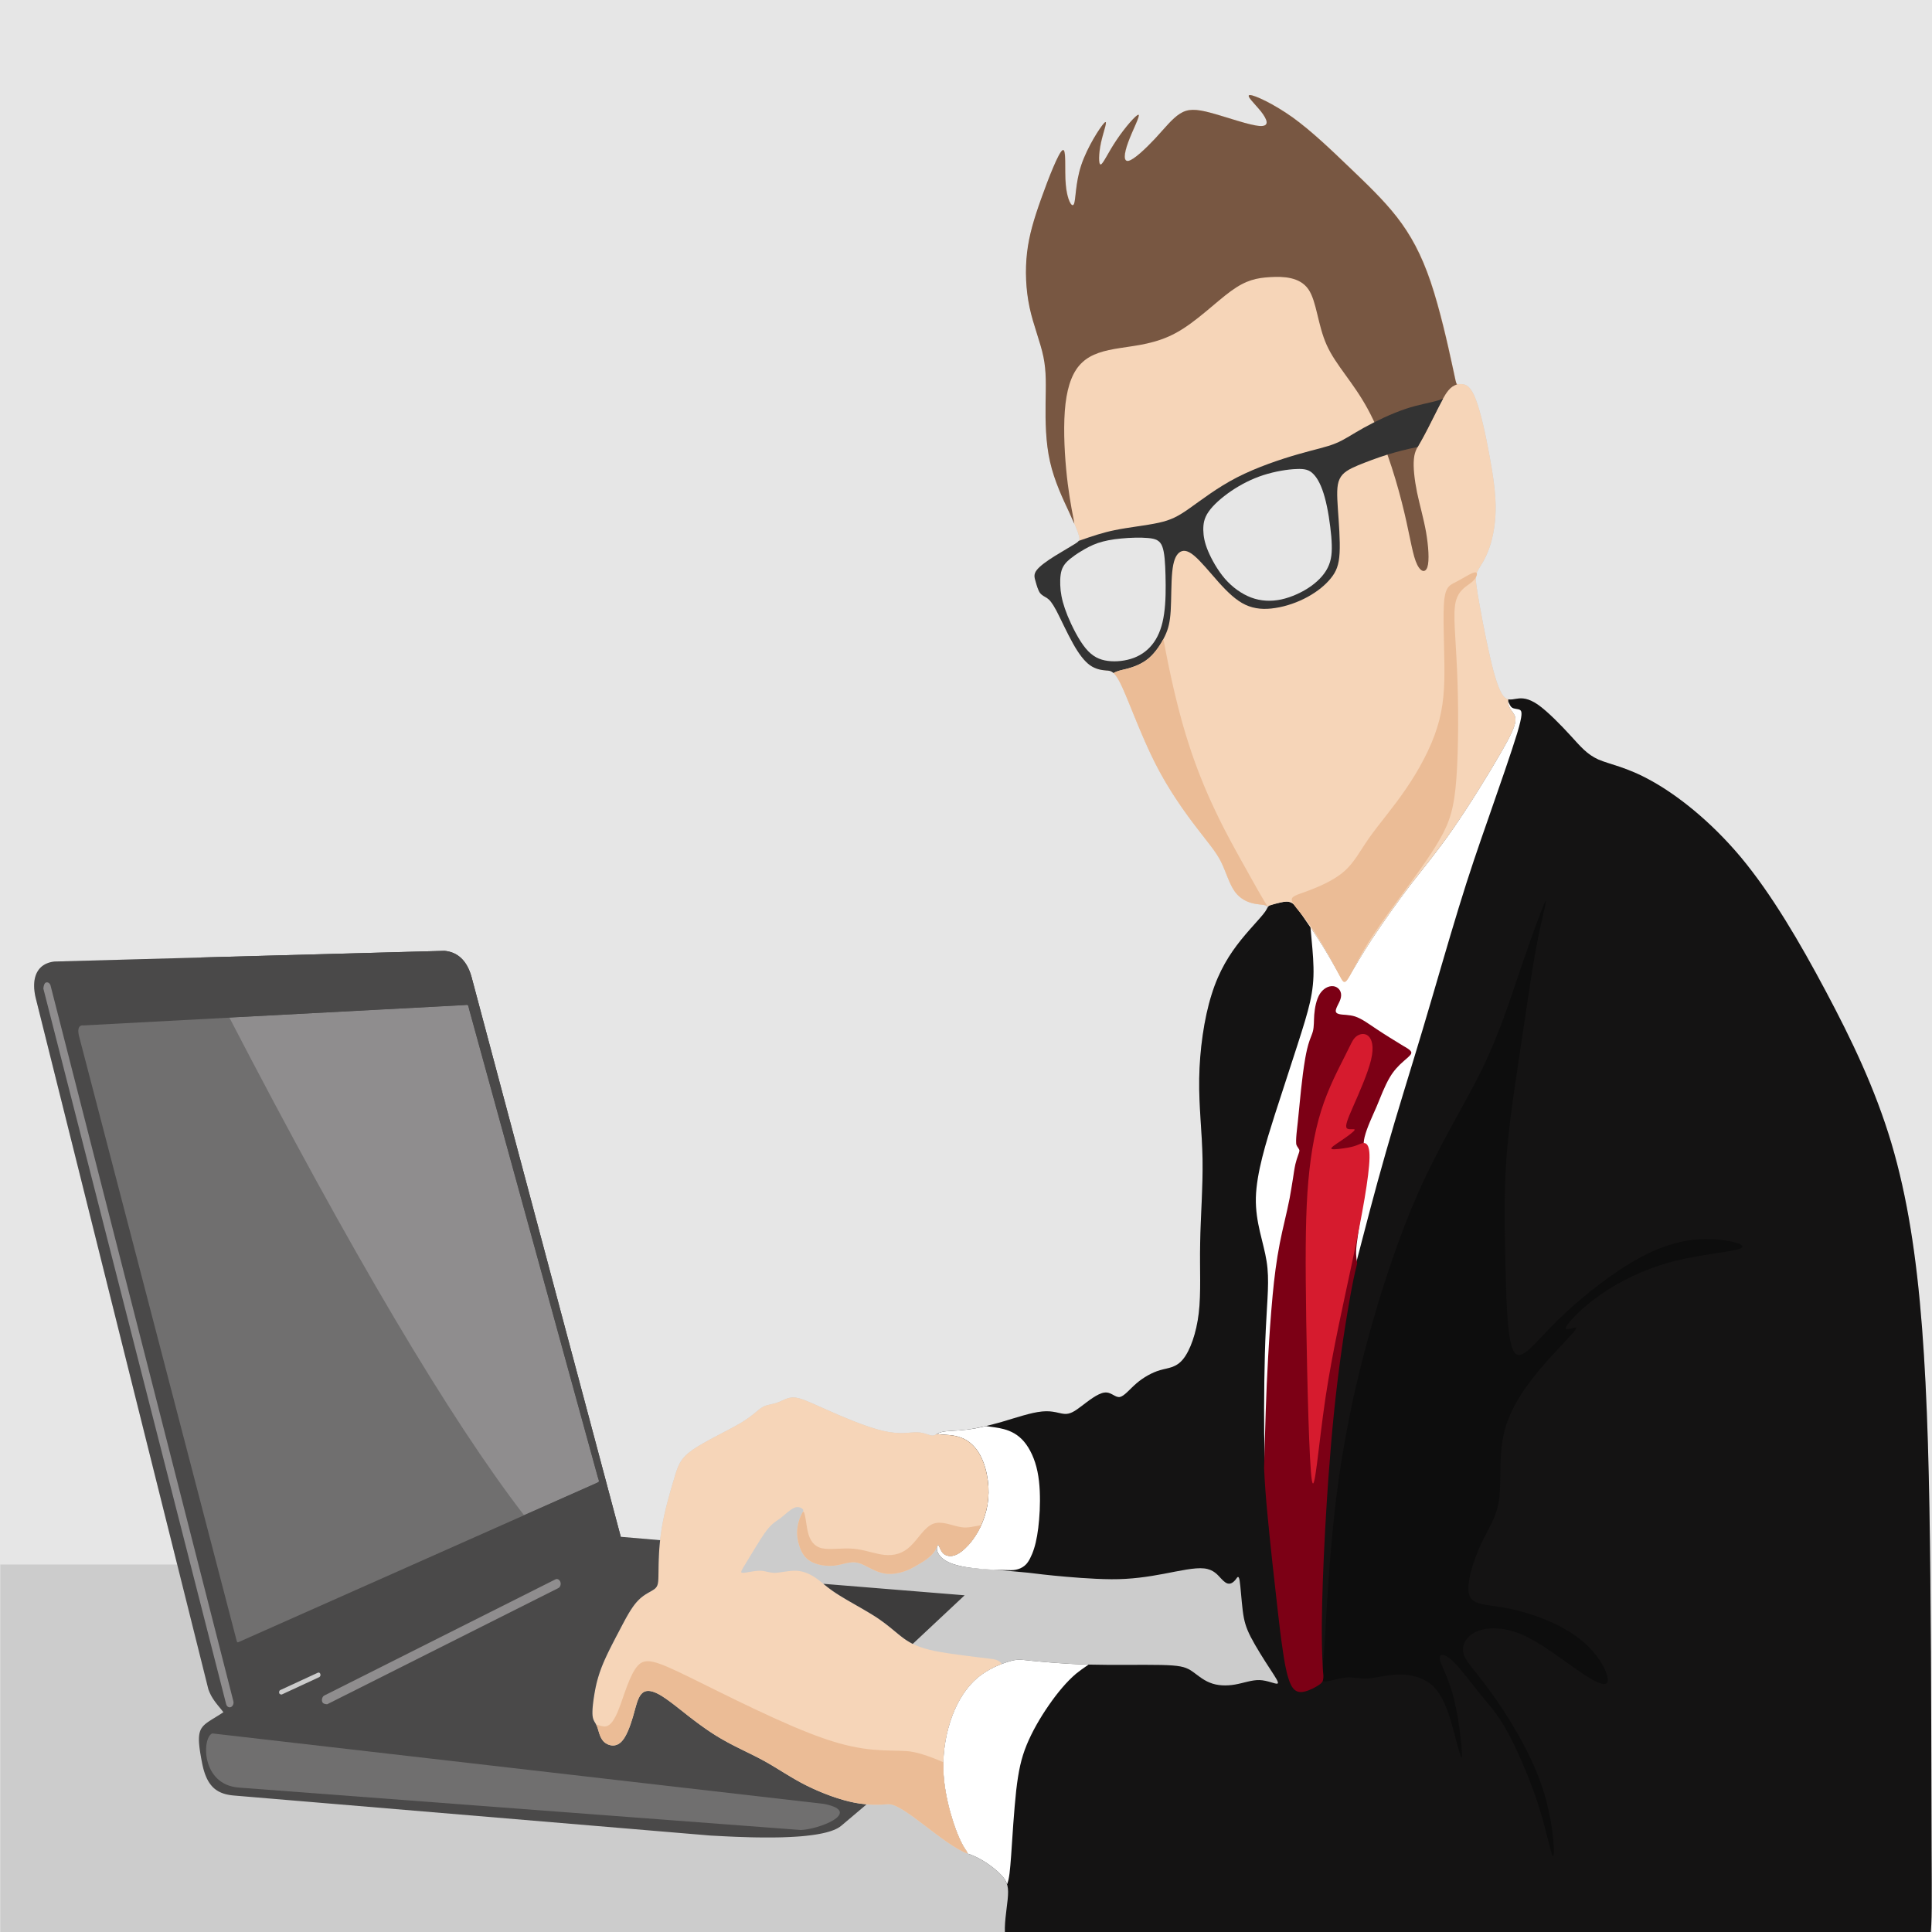 <?xml version="1.0" encoding="UTF-8" standalone="no"?>
<!DOCTYPE svg PUBLIC "-//W3C//DTD SVG 1.1//EN" "http://www.w3.org/Graphics/SVG/1.1/DTD/svg11.dtd">
<svg version="1.1" xmlns="http://www.w3.org/2000/svg" xmlns:xlink="http://www.w3.org/1999/xlink" preserveAspectRatio="xMidYMid meet" viewBox="0 0 640 640" width="640" height="640"><rect x="0" y="0" width="640" height="640" fill="#808080" stroke="none"/><defs><path d="M0 641.51L0 0L640 0L640 641.51L0 641.51Z" id="g18uv3Yas"></path><path d="M473.98 93.36C470.89 84.24 467.34 77.75 462.82 71.93C458.3 66.12 452.84 60.97 446.92 55.29C440.96 49.61 434.57 43.44 428.22 38.88C421.91 34.36 415.66 31.49 414.12 31.49C412.57 31.49 415.73 34.36 417.78 36.95C419.86 39.59 420.79 41.92 417.42 41.74C414.08 41.56 406.4 38.79 401.23 37.4C396.1 36.01 393.48 36.01 390.93 37.67C388.35 39.28 385.84 42.54 382.64 45.94C379.49 49.34 375.68 52.88 373.92 53.28C372.13 53.68 372.38 50.91 373.78 47.06C375.21 43.21 377.83 38.29 377.19 38.03C376.58 37.8 372.7 42.23 369.9 46.39C367.14 50.51 365.49 54.35 364.7 54.49C363.91 54.58 363.98 50.91 364.81 47.11C365.63 43.3 367.21 39.37 365.88 40.71C364.52 42.05 360.25 48.63 358.24 54.71C356.23 60.8 356.48 66.3 355.8 67.64C355.12 68.98 353.54 66.12 353.11 61.11C352.68 56.14 353.39 49.03 352.07 49.75C350.77 50.42 347.44 58.92 345 65.76C342.52 72.61 340.94 77.84 340.29 83.66C339.61 89.47 339.86 95.91 341.12 101.82C342.38 107.72 344.67 113.14 345.71 118.19C346.72 123.2 346.5 127.85 346.43 133.67C346.32 139.48 346.43 146.51 347.87 152.95C349.34 159.39 352.17 165.34 354.11 169.5C356.09 173.71 357.09 176.17 357.45 177.6C357.81 178.99 357.49 179.34 356.01 180.24C354.58 181.18 351.96 182.65 349.45 184.22C346.93 185.79 344.53 187.49 343.45 188.87C342.41 190.26 342.74 191.33 343.09 192.63C343.49 193.93 343.92 195.45 344.57 196.39C345.21 197.28 346.11 197.6 346.93 198.13C347.76 198.71 348.55 199.56 349.98 202.29C351.42 205.02 353.54 209.67 355.48 213.16C357.45 216.65 359.28 219.02 361.15 220.37C363.01 221.71 364.99 221.98 366.49 222.11C368.04 222.2 369.19 222.11 371.7 227.52C374.21 232.94 378.12 243.9 382.82 253.11C387.52 262.33 393.05 269.84 396.89 274.81C400.73 279.82 402.88 282.28 404.5 285.5C406.11 288.77 407.23 292.84 409.09 295.39C410.96 297.94 413.54 299.01 415.91 299.41C418.32 299.82 420.43 299.55 419.57 301.25C418.71 302.99 414.84 306.71 411.1 311.36C407.37 316.01 403.82 321.51 401.34 329.52C398.83 337.48 397.39 347.95 397.25 357.35C397.11 366.7 398.22 374.97 398.36 384.05C398.51 393.13 397.72 402.98 397.57 411.79C397.39 420.56 397.9 428.25 397.11 434.96C396.32 441.67 394.24 447.4 391.9 450.26C389.57 453.12 386.95 453.12 384.26 453.89C381.6 454.69 378.8 456.26 376.51 458.22C374.21 460.19 372.42 462.56 370.87 462.79C369.33 462.97 368.04 461 365.85 461.31C363.62 461.58 360.46 464.13 358.17 465.87C355.87 467.62 354.44 468.47 352.71 468.38C350.95 468.29 348.91 467.22 345.25 467.57C341.62 467.89 336.42 469.68 331.86 471.02C327.3 472.32 323.43 473.21 320.05 473.61C316.72 474.02 313.85 473.93 312.16 474.33C310.44 474.69 309.9 475.58 308.82 475.54C307.74 475.49 306.16 474.51 303.76 474.46C301.36 474.42 298.09 475.31 292.42 473.97C286.71 472.63 278.57 469.1 273.15 466.68C267.73 464.26 265.04 462.97 262.88 462.92C260.77 462.88 259.19 464.04 257.5 464.62C255.85 465.25 254.09 465.25 252.58 466.14C251.04 466.99 249.68 468.78 245.3 471.42C240.88 474.02 233.45 477.46 229.36 480.32C225.31 483.19 224.59 485.47 223.3 489.85C221.97 494.24 220.07 500.72 219.14 506.67C218.96 507.88 218.78 509.09 218.67 510.21C217.8 510.13 213.46 509.76 205.64 509.09C176.01 397.94 159.55 336.19 156.26 323.84C154.79 318.34 151.7 315.38 147.25 314.98C134.33 315.34 31 318.16 18.09 318.52C12.53 319.1 10.19 323.57 11.81 330.51C14.93 343.02 30.57 405.61 58.71 518.26L0.11 518.26L0.11 641.51C383.7 641.51 596.8 641.51 639.43 641.51C640.04 637.3 639.93 629.61 639.86 613.19C639.78 591.58 639.78 554.9 639.46 522.82C639.14 490.79 638.53 463.37 636.7 439.79C634.87 416.22 631.85 396.49 626.51 378.55C621.12 360.57 613.37 344.42 604.79 328.31C596.25 312.25 586.92 296.28 576.73 284.03C566.5 271.81 555.45 263.31 547.12 258.7C538.83 254.05 533.27 253.25 529.46 251.59C525.7 249.89 523.61 247.34 520.38 243.81C517.12 240.23 512.7 235.71 509.47 233.43C506.21 231.19 504.16 231.19 502.44 231.46C500.72 231.73 499.32 232.27 497.95 230.48C496.55 228.64 495.19 224.53 493.65 217.86C492.1 211.2 490.38 202.03 489.52 196.88C488.69 191.78 488.69 190.66 489.45 189.19C490.2 187.71 491.71 185.83 492.96 182.57C494.26 179.3 495.33 174.6 495.44 169.32C495.58 164 494.72 158.09 493.47 151.21C492.21 144.32 490.52 136.49 488.87 132.28C487.26 128.03 485.72 127.45 484.64 127.27C483.6 127.09 482.99 127.36 482.66 127.23C482.34 127.05 482.31 126.51 480.98 120.38C479.69 114.25 477.07 102.49 473.98 93.36Z" id="b2mVGA0Sn6"></path><path d="M500.47 235.08C501.22 236.2 502.12 237.01 502.01 238.75C501.87 240.5 500.72 243.23 496.91 249.8C493.11 256.42 486.61 266.94 481.27 274.63C475.92 282.33 471.75 287.25 467.23 293.11C462.71 299.01 457.87 305.9 454.31 311.31C450.8 316.68 448.61 320.66 447.31 322.72C446.06 324.82 445.7 325.05 445.45 325.09C445.16 325.09 444.91 324.91 443.76 322.94C442.58 320.93 440.5 317.13 438.2 313.42C435.9 309.75 433.39 306.12 431.67 303.62C429.94 301.11 428.98 299.68 427.86 299.06C426.75 298.47 425.53 298.65 424.13 298.97C422.59 299.32 421.58 299.55 420.65 299.91C420.22 300.09 419.9 300.62 419.57 301.25C418.71 302.99 414.84 306.71 411.1 311.36C407.37 316.01 403.82 321.51 401.34 329.52C398.83 337.48 397.39 347.95 397.25 357.35C397.11 366.7 398.22 374.97 398.36 384.05C398.51 393.13 397.72 402.98 397.57 411.79C397.39 420.56 397.9 428.25 397.11 434.96C396.32 441.67 394.24 447.4 391.9 450.26C389.57 453.12 386.95 453.12 384.26 453.89C381.6 454.69 378.8 456.26 376.51 458.22C374.21 460.19 372.42 462.56 370.87 462.79C369.33 462.97 368.04 461 365.85 461.31C363.62 461.58 360.46 464.13 358.17 465.87C355.87 467.62 354.44 468.47 352.71 468.38C350.95 468.29 348.91 467.22 345.25 467.57C341.62 467.89 336.42 469.68 331.86 471.02C327.3 472.32 323.43 473.21 320.05 473.61C316.72 474.02 313.85 473.93 312.16 474.33C311.23 474.51 310.65 474.87 310.11 475.18C310.11 475.22 310.11 475.27 310.15 475.27C310.36 475.45 311.91 475.36 313.95 475.72C316 476.07 318.55 476.92 320.52 478.31C322.53 479.7 324 481.67 325.04 484.35C326.12 487.03 326.76 490.48 326.91 493.48C327.05 496.52 326.66 499.16 325.69 502.02C324.68 504.88 323.1 507.93 321.6 509.76C320.09 511.59 318.73 512.22 317.33 512.4C315.96 512.58 314.56 512.27 313.49 512.04C312.45 511.82 311.73 511.64 311.15 511.73C310.62 511.86 310.26 512.31 310.36 513.16C310.44 514.01 310.97 515.26 312.34 516.34C313.7 517.45 315.85 518.35 319.16 518.98C322.46 519.6 327.02 519.74 330.03 520C333.08 520.27 336.24 520.59 338.75 520.81C341.26 520.99 343.88 521.44 348.98 521.93C354.04 522.42 361.61 523.09 368.18 523.14C374.75 523.18 380.27 522.33 385.51 521.35C390.75 520.36 395.74 519.2 398.9 519.56C402.06 519.91 403.39 521.75 404.5 522.91C405.58 524.08 406.4 524.66 407.19 524.61C407.98 524.61 408.73 523.99 409.31 523.27C409.88 522.51 410.28 521.61 410.64 523.54C410.96 525.46 411.25 530.2 411.68 533.6C412.11 537 412.72 539.11 414.33 542.28C415.98 545.46 418.68 549.75 420.65 552.75C422.59 555.75 423.81 557.49 423.16 557.72C422.48 557.94 419.9 556.64 417.28 556.55C414.66 556.46 411.96 557.54 409.09 558.03C406.26 558.52 403.24 558.43 400.77 557.4C398.25 556.42 396.28 554.5 394.38 553.29C392.44 552.12 390.57 551.68 384.62 551.54C378.66 551.41 368.61 551.63 360.32 551.41C352.07 551.18 345.53 550.51 341.73 550.16C337.96 549.75 336.92 549.57 334.3 550.38C331.65 551.14 327.38 552.8 323.79 555.79C320.23 558.83 317.4 563.17 315.42 568.45C313.45 573.73 312.34 579.91 312.48 586.03C312.66 592.16 314.06 598.16 315.53 602.81C316.97 607.42 318.47 610.64 319.62 612.38C319.98 612.92 320.27 613.28 320.56 614.04C321.17 614.22 321.78 614.44 322.39 614.71C325.98 616.23 329.74 619 331.83 621.29C333.87 623.57 334.19 625.31 333.8 629.25C333.44 632.78 332.51 638.02 333.01 641.51C363.65 641.51 608.78 641.51 639.43 641.51C640.04 637.3 639.93 629.61 639.86 613.19C639.78 591.58 639.78 554.9 639.46 522.82C639.14 490.79 638.53 463.37 636.7 439.79C634.87 416.22 631.85 396.49 626.51 378.55C621.12 360.57 613.37 344.42 604.79 328.31C596.25 312.25 586.92 296.28 576.73 284.03C566.5 271.81 555.45 263.31 547.12 258.7C538.83 254.05 533.27 253.25 529.46 251.59C525.7 249.89 523.61 247.34 520.38 243.81C517.12 240.23 512.7 235.71 509.47 233.43C506.21 231.19 504.16 231.19 502.44 231.46C501.4 231.6 500.47 231.86 499.6 231.64C499.42 233.25 499.89 234.23 500.47 235.08Z" id="alns2Dudr"></path><path d="M490.78 354.53C484.75 366.79 476.2 379.98 468.38 398.41C460.52 416.89 453.42 440.55 448.82 460.86C444.23 481.17 442.18 498.13 440.93 512.85C439.63 527.52 439.17 539.96 438.59 547.2C437.98 554.45 437.27 556.55 438.45 556.96C439.63 557.31 442.72 556.06 445.38 555.75C448.03 555.43 450.26 556.15 453.06 556.02C455.86 555.84 459.27 554.85 462.78 554.72C466.3 554.58 469.96 555.26 472.83 557.09C475.74 558.92 477.86 561.88 479.9 567.87C481.91 573.91 483.81 582.99 484.21 582.1C484.6 581.2 483.49 570.33 481.7 563.04C479.94 555.75 477.46 551.99 477.03 549.93C476.6 547.87 478.18 547.47 480.87 549.89C483.56 552.3 487.37 557.54 490.45 561.34C493.54 565.14 495.91 567.47 499.25 573.51C502.55 579.5 506.82 589.21 509.72 598.29C512.6 607.42 514.1 616.01 514.57 614.75C515.07 613.46 514.5 602.32 510.48 590.82C506.42 579.32 498.92 567.47 493.68 560.31C488.48 553.11 485.54 550.51 484.82 547.79C484.1 545.01 485.61 542.06 489.09 540.49C492.57 538.97 498.06 538.88 504.09 541.43C510.16 544.03 516.79 549.26 522.25 553.02C527.7 556.82 531.98 559.19 532.55 557.05C533.09 554.85 529.93 548.14 523.47 543.04C517.05 537.9 507.32 534.36 500.03 532.89C492.75 531.37 487.9 531.99 486.72 528.41C485.54 524.88 488.01 517.19 490.56 511.59C493.14 506.05 495.84 502.6 496.63 496.47C497.41 490.34 496.3 481.58 498.53 473.48C500.75 465.38 506.28 458 511.48 452.01C516.72 445.97 521.64 441.31 522.07 440.15C522.5 438.99 518.45 441.23 518.73 439.84C519.02 438.5 523.61 433.44 530.18 428.88C536.75 424.27 545.29 420.11 554.94 417.69C564.6 415.28 575.36 414.61 576.98 413.31C578.59 412.06 571.09 410.18 563.52 410.49C555.98 410.85 548.38 413.4 539.87 418.54C531.37 423.69 521.93 431.38 515.11 438.23C508.25 445.07 503.98 451.11 501.69 448.03C499.39 444.98 499.07 432.86 498.74 420.74C498.46 408.57 498.13 396.45 498.99 384.1C499.86 371.71 501.94 359.09 503.77 346.7C505.63 334.31 507.32 322.18 509.08 312.88C510.87 303.53 512.78 297.04 511.88 298.65C511.02 300.26 507.39 310.06 503.84 320.57C500.25 331.04 496.77 342.32 490.78 354.53Z" id="bzzUE6Rlb"></path><path d="M500.9 234.41C501.61 234.91 502.8 234.77 503.52 235.17C504.2 235.62 504.45 236.65 502.58 242.91C500.68 249.13 496.7 260.58 493.22 270.56C489.73 280.54 486.76 289.08 483.2 300.76C479.61 312.43 475.42 327.19 471.22 341.24C467.02 355.29 462.82 368.53 459.09 381.68C455.32 394.83 451.98 407.85 450.22 414.61C448.46 421.41 448.28 421.94 446.99 428.97C445.74 435.99 443.4 449.5 441.57 467.62C439.74 485.74 438.38 508.42 437.84 523.85C437.3 539.33 437.55 547.61 437.8 551.9C438.06 556.2 438.23 556.55 437.23 557.36C436.26 558.16 434.04 559.42 432.1 559.91C430.16 560.4 428.47 560.09 427.15 555.84C425.78 551.59 424.78 543.4 423.59 533.16C422.41 522.91 421.04 510.57 420.18 501.17C419.32 491.73 418.93 485.2 418.78 474.87C418.68 464.49 418.82 450.31 419.32 440.2C419.79 430.09 420.58 424.05 419.57 417.78C418.6 411.52 415.84 405.03 416.02 396.76C416.24 388.48 419.39 378.42 422.26 369.38C425.17 360.34 427.79 352.38 429.77 346.25C431.74 340.12 433.07 335.87 433.96 331.98C434.83 328.09 435.22 324.56 435.11 320.39C435.04 316.64 434.57 312.39 434.11 307.15C435.4 309.08 436.84 311.22 438.2 313.42C440.5 317.13 442.58 320.93 443.76 322.94C444.91 324.91 445.16 325.09 445.45 325.09C445.7 325.05 446.06 324.82 447.31 322.72C448.61 320.66 450.8 316.68 454.31 311.31C457.87 305.9 462.71 299.01 467.23 293.11C471.75 287.25 475.92 282.33 481.27 274.63C486.61 266.94 493.11 256.42 496.91 249.8C500.72 243.23 501.87 240.5 502.01 238.75C502.12 237.01 501.22 236.2 500.47 235.08C499.96 234.37 499.53 233.47 499.57 232.22C499.93 232.98 500.21 233.97 500.9 234.41Z" id="aelqzOTLl"></path><path d="M447.35 429.06C445.05 441.85 443.26 454.69 441.93 467.66C441.18 475.05 440.57 482.43 440.03 489.81C439.24 501.13 438.59 512.53 438.2 523.9C437.88 533.11 437.66 542.69 438.16 551.86C438.2 552.53 438.23 553.15 438.27 553.78C438.38 554.72 438.49 555.57 438.27 556.51C438.16 557.09 437.84 557.45 437.45 557.76C436.05 558.88 433.82 559.95 432.17 560.36C429.23 561.07 427.86 559.37 426.82 556.02C425.92 553.2 425.39 549.8 424.96 546.85C424.27 542.33 423.74 537.76 423.23 533.2C422.01 522.55 420.83 511.91 419.82 501.22C419.36 496.29 418.96 491.37 418.75 486.36C418.93 480.06 419.07 473.75 419.29 467.44C419.47 461.54 419.75 455.59 420.08 449.68C420.47 442.79 420.94 435.9 421.58 429.06C422.12 423.24 422.84 417.52 423.95 411.83C424.92 406.82 426.25 401.9 427.22 396.89C427.61 394.79 427.93 392.69 428.29 390.54C428.54 388.93 428.76 387.23 429.12 385.62C429.37 384.55 429.69 383.61 430.05 382.58C430.16 382.26 430.45 381.5 430.45 381.15C430.45 380.65 429.69 379.89 429.48 379.31C429.05 378.15 429.8 372.96 429.91 371.71C430.63 364.77 431.2 357.39 432.38 350.55C432.74 348.53 433.17 346.48 433.86 344.55C434.18 343.61 434.65 342.63 434.9 341.69C435.33 340.12 435.22 337.89 435.36 336.14C435.54 333.86 436.05 331.09 437.23 329.21C438.27 327.6 439.99 326.48 441.72 326.7C443.04 326.84 444.37 328.04 444.26 329.83C444.19 331.44 443.08 332.79 442.61 334.22C442.25 335.29 442.72 335.69 443.55 335.92C444.3 336.1 445.13 336.14 445.88 336.19C446.88 336.28 447.92 336.41 448.89 336.72C451.19 337.48 453.67 339.36 455.78 340.75C458.73 342.72 461.78 344.6 464.79 346.43C465.29 346.74 467.48 347.82 467.52 348.67C467.52 348.8 467.48 348.94 467.45 349.07C467.2 349.7 465.51 351.04 465.01 351.49C463.21 353.05 461.67 354.71 460.38 356.9C458.66 359.81 457.33 363.43 456 366.61C454.71 369.6 452.84 373.45 452.05 376.63C451.41 379.18 451.91 381.1 452.05 383.65C452.3 387.9 451.98 392.64 451.55 396.85C450.98 402.04 450.04 407.14 449.4 412.33C449.11 414.61 449.18 416.13 449.58 418.45C449.58 418.5 449.58 418.59 449.54 418.68C448.64 422.17 448 425.48 447.35 429.06Z" id="iWuBVZvbs"></path><path d="M453.2 343.12C454.46 344.15 455.25 346.65 454.17 351.13C453.09 355.6 450.19 362.13 448.28 366.47C446.38 370.81 445.52 372.96 446.13 373.72C446.74 374.44 448.82 373.76 448.75 374.26C448.68 374.75 446.42 376.4 444.37 377.79C442.33 379.18 440.53 380.25 441.14 380.61C441.75 380.92 444.8 380.47 446.6 380.16C448.39 379.8 448.93 379.62 450.29 379.04C451.62 378.51 453.77 377.57 453.67 383.56C453.56 389.56 451.23 402.48 448.21 416.76C445.2 431.07 441.54 446.77 439.1 462.92C436.69 479.12 435.51 495.76 434.57 490.39C433.68 485.02 433.03 457.6 432.71 437.78C432.42 417.96 432.42 405.71 433.1 395.1C433.82 384.5 435.26 375.55 437.66 367.9C440.07 360.25 443.47 353.95 445.45 349.97C447.46 346.03 448 344.46 449.11 343.48C450.26 342.49 451.94 342.09 453.2 343.12Z" id="a6Xsm3g8OV"></path><path d="M356.44 554.45C353.43 557 350.34 560.67 347.47 564.83C344.57 568.99 341.87 573.69 340.08 578.07C338.29 582.45 337.39 586.57 336.63 593.1C335.92 599.68 335.34 608.71 334.95 614.71C334.59 619.54 334.34 622.4 333.62 624.19C333.3 623.16 332.72 622.27 331.83 621.29C329.74 619 325.98 616.23 322.39 614.71C321.78 614.44 321.17 614.22 320.56 614.04C320.27 613.28 319.98 612.92 319.62 612.38C318.47 610.64 316.97 607.42 315.53 602.81C314.06 598.16 312.66 592.16 312.48 586.03C312.34 579.91 313.45 573.73 315.42 568.45C317.4 563.17 320.23 558.83 323.79 555.79C327.38 552.8 331.65 551.14 334.3 550.38C336.92 549.57 337.96 549.75 341.73 550.16C345.53 550.51 352.07 551.18 360.32 551.41C360.34 551.41 360.44 551.41 360.61 551.41C358.77 552.66 357.38 553.68 356.44 554.45Z" id="f46nG1barK"></path><path d="M332.58 473.43C334.88 474.06 337.21 475.18 339.22 477.55C341.19 479.88 342.84 483.37 343.67 487.44C344.53 491.55 344.6 496.25 344.42 500.37C344.21 504.53 343.78 508.1 343.09 511.01C342.41 513.88 341.44 516.07 340.51 517.45C339.65 518.75 338.79 519.38 336.02 520.14C334.34 520.09 332.54 520.09 330.32 520.05C326.87 519.91 322.46 519.6 319.16 518.98C315.85 518.35 313.7 517.45 312.34 516.34C310.97 515.26 310.44 514.01 310.36 513.16C310.29 512.44 310.51 512.04 310.9 511.82C311.51 513.07 311.8 513.97 312.52 514.64C313.31 515.35 314.67 515.71 316.21 515.22C317.72 514.73 319.37 513.38 320.88 511.73C322.35 510.07 323.68 508.1 324.76 505.87C325.83 503.63 326.66 501.08 327.12 498.49C327.55 495.85 327.59 493.16 327.23 490.43C326.87 487.71 326.15 484.98 325.04 482.74C323.97 480.46 322.49 478.76 320.92 477.6C319.3 476.43 317.58 475.85 315.78 475.54C313.95 475.27 312.05 475.27 310.47 475.05C310.46 475.05 310.34 475.05 310.33 475.05C310.79 474.78 311.33 474.51 312.16 474.33C313.85 473.93 316.72 474.02 320.05 473.61C322.06 473.39 324.25 472.99 326.66 472.41C328.42 472.72 330.5 472.85 332.58 473.43Z" id="a1rdP4USo"></path><path d="M332.58 473.43C334.88 474.06 337.21 475.18 339.22 477.55C341.19 479.88 342.84 483.37 343.67 487.44C344.53 491.55 344.6 496.25 344.42 500.37C344.21 504.53 343.78 508.1 343.09 511.01C342.41 513.88 341.44 516.07 340.51 517.45C339.18 519.42 336.96 520.14 334.98 520.14C333.58 520.09 332.08 520.09 330.32 520.05C326.87 519.91 322.46 519.6 319.16 518.98C315.85 518.35 313.7 517.45 312.34 516.34C310.97 515.26 310.44 514.01 310.36 513.16C310.29 512.44 310.51 512.04 310.9 511.82C311.51 513.07 311.8 513.97 312.52 514.64C313.31 515.35 314.67 515.71 316.21 515.22C317.72 514.73 319.37 513.38 320.88 511.73C322.35 510.07 323.68 508.1 324.76 505.87C325.83 503.63 326.66 501.08 327.12 498.49C327.55 495.85 327.59 493.16 327.23 490.43C326.87 487.71 326.15 484.98 325.04 482.74C323.97 480.46 322.49 478.76 320.92 477.6C319.3 476.43 317.58 475.85 315.78 475.54C313.95 475.27 312.05 475.27 310.47 475.05C310.46 475.05 310.34 475.05 310.33 475.05C310.79 474.78 311.33 474.51 312.16 474.33C313.85 473.93 316.72 474.02 320.05 473.61C322.06 473.39 324.25 472.99 326.66 472.41C328.42 472.72 330.5 472.85 332.58 473.43Z" id="a1kvuWD9FX"></path><path d="M292.64 521.17C289.33 520.54 286.64 518.26 284.13 517.68C281.62 517.1 279.28 518.26 276.56 518.62C273.79 518.93 270.6 518.44 268.48 517.19C266.4 515.98 265.4 514.01 264.79 512.09C264.18 510.21 263.92 508.37 264.1 506.58C264.25 504.84 264.82 503.09 265.32 502.02C265.83 500.99 266.29 500.59 266.01 500.05C265.68 499.56 264.57 498.89 263.13 499.47C261.73 500.05 259.98 501.8 258.54 502.92C257.11 503.99 255.96 504.39 253.91 507.03C251.9 509.72 249.03 514.64 247.31 517.45C245.59 520.32 245.01 521.03 246.09 521.03C247.13 521.03 249.78 520.32 251.69 520.32C253.55 520.32 254.7 521.03 256.64 521.03C258.58 520.99 261.34 520.23 263.78 520.32C266.26 520.45 268.48 521.48 270.46 522.87C272.39 524.25 274.12 526 277.67 528.24C281.22 530.52 286.64 533.34 290.59 535.93C294.5 538.57 296.98 540.99 299.49 542.82C302 544.61 304.59 545.86 309.79 546.94C315.03 547.96 322.89 548.86 327.41 549.4C329.56 549.66 330.96 549.84 331.79 551.18C329.35 552.12 326.37 553.65 323.79 555.79C320.23 558.83 317.4 563.17 315.42 568.45C313.45 573.73 312.34 579.91 312.48 586.03C312.66 592.16 314.06 598.16 315.53 602.81C316.97 607.42 318.47 610.64 319.62 612.38C319.98 612.92 320.27 613.28 320.56 614.04C312.27 611 299.13 597.22 294.14 597.67C291.92 597.84 288.04 598.11 283.16 597.17C278.24 596.23 272.32 594.04 267.19 591.49C262.09 588.94 257.82 585.94 253.41 583.48C248.96 581.02 244.36 579.06 240.24 576.73C236.07 574.45 232.34 571.76 228.57 568.86C224.84 565.95 221.04 562.77 218.24 561.25C215.4 559.73 213.61 559.82 212.42 561.21C211.2 562.59 210.67 565.23 209.73 568.5C208.76 571.76 207.44 575.61 205.57 577.22C203.7 578.88 201.33 578.25 199.97 576.91C198.64 575.52 198.32 573.33 197.82 571.99C197.28 570.69 196.6 570.2 196.35 568.72C196.09 567.24 196.35 564.74 196.78 561.97C197.21 559.15 197.85 555.97 199.32 552.21C200.76 548.5 203.06 544.16 205.17 540.14C207.26 536.15 209.16 532.49 211.28 530.29C213.36 528.06 215.65 527.3 216.84 526.36C218.02 525.42 218.09 524.3 218.13 521.12C218.17 517.9 218.17 512.58 219.14 506.67C220.07 500.72 221.97 494.24 223.3 489.85C224.59 485.47 225.31 483.19 229.36 480.32C233.45 477.46 240.88 474.02 245.3 471.42C249.68 468.78 251.04 466.99 252.58 466.14C254.09 465.25 255.85 465.25 257.5 464.62C259.19 464.04 260.77 462.88 262.88 462.92C265.04 462.97 267.73 464.26 273.15 466.68C278.57 469.1 286.71 472.63 292.42 473.97C298.09 475.31 301.36 474.42 303.76 474.46C306.16 474.51 307.74 475.49 308.82 475.54C309.39 475.58 309.83 475.31 310.33 475.05C310.34 475.05 310.46 475.05 310.47 475.05C312.05 475.27 313.95 475.27 315.78 475.54C317.58 475.85 319.3 476.43 320.92 477.6C322.49 478.76 323.97 480.46 325.04 482.74C326.15 484.98 326.87 487.71 327.23 490.43C327.59 493.16 327.55 495.85 327.12 498.49C326.66 501.08 325.83 503.63 324.76 505.87C323.68 508.1 322.35 510.07 320.88 511.73C319.37 513.38 317.72 514.73 316.21 515.22C314.67 515.71 313.31 515.35 312.52 514.64C311.87 514.05 311.58 513.34 311.15 512.31C311.05 512.09 310.97 511.86 310.9 511.77C310.72 511.42 310.58 511.91 310.29 512.58C309.07 515.71 305.27 517.63 302.9 519.02C299.74 520.85 295.9 521.84 292.64 521.17Z" id="c2KG4YX1C4"></path><path d="M396.89 274.81C400.73 279.82 402.88 282.28 404.5 285.5C406.11 288.77 407.23 292.84 409.09 295.39C410.96 297.94 413.54 299.01 415.91 299.41C417.63 299.73 419.21 299.64 419.64 300.22C422.23 299.41 423.23 299.19 424.13 298.97C425.53 298.65 426.75 298.47 427.86 299.06C428.98 299.68 429.94 301.11 431.67 303.62C432.38 304.65 433.21 305.86 434.11 307.15C435.4 309.08 436.84 311.22 438.2 313.42C440.5 317.13 442.58 320.93 443.76 322.94C444.91 324.91 445.16 325.09 445.45 325.09C445.7 325.05 446.06 324.82 447.31 322.72C448.61 320.66 450.8 316.68 454.31 311.31C457.87 305.9 462.71 299.01 467.23 293.11C471.75 287.25 475.92 282.33 481.27 274.63C486.61 266.94 493.11 256.42 496.91 249.8C500.72 243.23 501.87 240.5 502.01 238.75C502.12 237.01 501.22 236.2 500.47 235.08C499.96 234.37 499.53 233.47 499.57 232.22C499.57 232.04 499.57 231.86 499.6 231.64C499.03 231.51 498.49 231.15 497.95 230.48C496.55 228.64 495.19 224.53 493.65 217.86C492.1 211.2 490.38 202.03 489.52 196.88C488.69 191.78 488.69 190.66 489.45 189.19C490.2 187.71 491.71 185.83 492.96 182.57C494.26 179.3 495.33 174.6 495.44 169.32C495.58 164 494.72 158.09 493.47 151.21C492.21 144.32 490.52 136.49 488.87 132.28C487.26 128.03 485.72 127.45 484.64 127.27C483.6 127.09 482.99 127.36 482.66 127.23C482.34 127.05 482.31 126.51 480.98 120.38C479.69 114.25 477.07 102.49 473.98 93.36C470.89 84.24 467.34 77.75 462.82 71.93C458.3 66.12 452.84 60.97 446.92 55.29C440.96 49.61 434.57 43.44 428.22 38.88C421.91 34.36 415.66 31.49 414.12 31.49C412.57 31.49 415.73 34.36 417.78 36.95C419.86 39.59 420.79 41.92 417.42 41.74C414.08 41.56 406.4 38.79 401.23 37.4C396.1 36.01 393.48 36.01 390.93 37.67C388.35 39.28 385.84 42.54 382.64 45.94C379.49 49.34 375.68 52.88 373.92 53.28C372.13 53.68 372.38 50.91 373.78 47.06C375.21 43.21 377.83 38.29 377.19 38.03C376.58 37.8 372.7 42.23 369.9 46.39C367.14 50.51 365.49 54.35 364.7 54.49C363.91 54.58 363.98 50.91 364.81 47.11C365.63 43.3 367.21 39.37 365.88 40.71C364.52 42.05 360.25 48.63 358.24 54.71C356.23 60.8 356.48 66.3 355.8 67.64C355.12 68.98 353.54 66.12 353.11 61.11C352.68 56.14 353.39 49.03 352.07 49.75C350.77 50.42 347.44 58.92 345 65.76C342.52 72.61 340.94 77.84 340.29 83.66C339.61 89.47 339.86 95.91 341.12 101.82C342.38 107.72 344.67 113.14 345.71 118.19C346.72 123.2 346.5 127.85 346.43 133.67C346.32 139.48 346.43 146.51 347.87 152.95C349.34 159.39 352.17 165.34 354.11 169.5C356.09 173.71 357.09 176.17 357.45 177.6C357.81 178.99 357.49 179.34 356.01 180.24C354.58 181.18 351.96 182.65 349.45 184.22C346.93 185.79 344.53 187.49 343.45 188.87C342.41 190.26 342.74 191.33 343.09 192.63C343.49 193.93 343.92 195.45 344.57 196.39C345.21 197.28 346.11 197.6 346.93 198.13C347.76 198.71 348.55 199.56 349.98 202.29C351.42 205.02 353.54 209.67 355.48 213.16C357.45 216.65 359.28 219.02 361.15 220.37C363.01 221.71 364.99 221.98 366.49 222.11C368.04 222.2 369.19 222.11 371.7 227.52C374.21 232.94 378.12 243.9 382.82 253.11C387.52 262.33 393.05 269.84 396.89 274.81Z" id="aWPBBnyl"></path><path d="M479.83 129.29C478.5 130.85 477.03 133.8 475.49 136.94C473.94 140.07 472.33 143.38 471 145.66C469.67 147.98 468.63 149.24 468.38 152.01C468.09 154.74 468.56 158.9 469.42 163.15C470.32 167.4 471.58 171.69 472.4 176.26C473.19 180.87 473.55 185.74 472.83 187.89C472.08 190.04 470.28 189.45 468.96 185.88C467.63 182.34 466.8 175.85 464.36 166.37C461.96 156.89 457.97 144.45 453.09 135.5C448.21 126.51 442.51 121.01 439.49 114.3C436.48 107.63 436.19 99.8 433.39 95.78C430.55 91.75 425.17 91.53 420.72 91.8C416.31 92.07 412.83 92.74 407.8 96.4C402.78 100.03 396.21 106.65 389.64 110.23C383.07 113.85 376.51 114.43 371.12 115.28C365.74 116.09 361.54 117.21 358.53 120.03C355.51 122.8 353.72 127.36 352.96 133.76C352.21 140.16 352.53 148.48 353.18 155.41C353.82 162.34 354.83 167.89 355.58 171.65C355.69 172.32 355.83 172.95 355.87 173.48C355.37 172.37 354.79 171.07 354.08 169.5C352.14 165.34 349.27 159.39 347.83 152.95C346.36 146.51 346.29 139.48 346.36 133.67C346.43 127.85 346.68 123.2 345.64 118.19C344.6 113.14 342.3 107.72 341.05 101.82C339.79 95.91 339.54 89.47 340.22 83.66C340.91 77.84 342.48 72.61 344.92 65.76C347.36 58.92 350.7 50.42 351.99 49.75C353.32 49.03 352.6 56.14 353.04 61.11C353.47 66.12 355.05 68.98 355.73 67.64C356.41 66.3 356.16 60.8 358.17 54.71C360.21 48.63 364.48 42.05 365.81 40.71C367.18 39.37 365.6 43.3 364.74 47.11C363.91 50.91 363.84 54.58 364.63 54.49C365.42 54.35 367.07 50.51 369.87 46.39C372.63 42.23 376.51 37.8 377.15 38.03C377.76 38.29 375.14 43.21 373.74 47.06C372.31 50.91 372.06 53.68 373.85 53.28C375.65 52.88 379.41 49.34 382.61 45.94C385.77 42.54 388.28 39.28 390.86 37.67C393.45 36.01 396.03 36.01 401.2 37.4C406.33 38.79 414.01 41.56 417.38 41.74C420.72 41.92 419.79 39.59 417.74 36.95C415.66 34.36 412.5 31.49 414.05 31.49C415.59 31.49 421.83 34.36 428.19 38.88C434.5 43.44 440.93 49.61 446.85 55.29C452.77 60.97 458.22 66.12 462.75 71.93C467.27 77.75 470.82 84.24 473.91 93.36C476.99 102.49 479.61 114.25 480.94 120.38C482.27 126.51 482.31 127.05 482.63 127.23C482.66 127.23 482.7 127.32 482.59 127.36C481.52 127.76 480.73 128.21 479.83 129.29Z" id="b1edIHHQ1Q"></path><path d="M465.58 135.46C461.06 136.98 455.68 139.53 451.76 141.72C447.85 143.87 445.45 145.66 442.43 146.87C439.45 148.12 435.83 148.79 430.09 150.45C424.31 152.1 416.41 154.74 409.78 158.14C403.17 161.54 397.82 165.74 393.98 168.43C390.18 171.11 387.88 172.28 383.83 173.17C379.77 174.07 373.96 174.65 369.22 175.63C365.27 176.44 362.08 177.51 357.34 179.17C357.09 179.52 356.66 179.84 355.98 180.24C354.51 181.18 351.89 182.65 349.37 184.22C346.86 185.79 344.46 187.49 343.42 188.87C342.34 190.26 342.66 191.33 343.06 192.63C343.42 193.93 343.85 195.45 344.49 196.39C345.18 197.28 346.04 197.6 346.86 198.13C347.69 198.71 348.48 199.56 349.95 202.29C351.38 205.02 353.47 209.67 355.44 213.16C357.38 216.65 359.21 219.02 361.07 220.37C362.98 221.71 364.91 221.98 366.46 222.11C367.28 222.16 368 222.16 368.86 222.96C370.15 222.2 371.55 221.98 373.35 221.53C375.5 220.95 378.19 220.01 380.49 218.09C382.79 216.16 384.65 213.25 385.87 210.75C387.06 208.24 387.56 206.14 387.81 202.34C388.03 198.58 387.95 193.12 388.31 189.5C388.67 185.83 389.46 184.04 390.57 183.1C391.72 182.16 393.23 182.12 395.49 184C397.79 185.88 400.84 189.68 403.75 192.94C406.69 196.21 409.49 198.89 412.54 200.33C415.59 201.76 418.89 201.98 422.48 201.4C426.07 200.86 429.91 199.52 433.17 197.73C436.44 195.94 439.1 193.75 440.85 191.56C442.65 189.36 443.55 187.17 443.76 183.15C443.98 179.08 443.51 173.17 443.19 168.61C442.9 164.04 442.72 160.82 443.76 158.68C444.77 156.48 446.99 155.37 449.83 154.16C452.66 153 456.11 151.7 459.52 150.62C462.75 149.64 465.94 148.79 469.64 148.07C470.07 147.27 470.61 146.37 471.36 144.94C472.29 143.2 473.58 140.74 474.73 138.46C475.88 136.17 476.92 134.16 477.64 132.82C477.78 132.55 477.93 132.28 478.04 132.06C477.57 132.24 477.07 132.42 476.53 132.6C473.8 133.45 470.1 133.94 465.58 135.46Z" id="aePe4Qf9X"></path><path d="M407.84 162.66C411.03 160.51 414.62 158.63 418.53 157.38C422.41 156.13 426.61 155.46 429.44 155.37C432.28 155.23 433.75 155.63 435.11 157.07C436.51 158.5 437.8 160.96 438.84 164.76C439.89 168.52 440.64 173.66 441 177.64C441.32 181.67 441.29 184.53 440.24 187.13C439.2 189.77 437.16 192.09 434.32 194.15C431.49 196.16 427.9 197.82 424.42 198.58C420.97 199.3 417.63 199.12 414.48 197.95C411.32 196.75 408.3 194.6 405.79 191.74C403.32 188.87 401.34 185.29 400.16 182.48C399.01 179.7 398.65 177.6 398.61 175.63C398.58 173.62 398.83 171.69 400.37 169.5C401.88 167.31 404.64 164.85 407.84 162.66Z" id="b3jH9MZMf"></path><path d="M363.69 179.88C365.85 179.17 368.29 178.67 371.3 178.4C374.32 178.09 377.87 178 380.35 178.23C382.82 178.45 384.22 178.99 385.01 181C385.8 183.06 385.98 186.55 386.09 190.62C386.2 194.73 386.2 199.43 385.62 203.32C385.08 207.21 383.97 210.3 382.28 212.72C380.6 215.13 378.34 216.88 375.65 217.91C372.92 218.94 369.76 219.29 367.03 218.94C364.27 218.58 361.94 217.55 359.64 214.77C357.34 212 355.08 207.44 353.65 203.99C352.25 200.5 351.64 198.09 351.35 195.63C351.1 193.17 351.13 190.71 351.67 188.92C352.25 187.17 353.29 186.14 354.4 185.2C355.51 184.31 356.62 183.5 358.13 182.61C359.64 181.67 361.51 180.64 363.69 179.88Z" id="a5FIQW1WkG"></path><path d="M478.47 219.96C478.57 227.66 478.25 234.1 476.1 240.94C473.98 247.79 470.03 255.08 465.73 261.34C461.45 267.61 456.9 272.84 453.67 277.4C450.47 281.92 448.64 285.77 445.13 288.77C441.61 291.81 436.37 293.96 432.89 295.25C429.41 296.51 427.68 296.91 427.93 298.25C428.15 299.59 430.38 301.83 432.42 304.47C434.5 307.06 436.37 310.02 438.31 313.33C440.28 316.64 442.25 320.31 443.47 322.68C444.69 325.05 445.16 326.12 446.31 324.6C447.46 323.03 449.29 318.92 452.09 314.18C454.89 309.43 458.69 304.11 463.32 297.8C467.95 291.5 473.41 284.2 476.85 278.21C480.3 272.26 481.73 267.61 482.45 257.81C483.17 248.01 483.17 232.98 482.66 221.89C482.2 210.79 481.27 203.59 482.2 199.43C483.17 195.27 486.04 194.15 487.69 192.72C489.34 191.24 489.77 189.5 488.62 189.59C487.47 189.68 484.71 191.56 482.59 192.63C480.48 193.75 478.97 194.02 478.43 198.67C477.93 203.32 478.39 212.27 478.47 219.96Z" id="b6GeZlkcfD"></path><path d="M147.91 315.06L148.23 315.12L148.54 315.18L148.86 315.25L149.16 315.34L149.46 315.43L149.76 315.53L150.04 315.64L150.33 315.76L150.61 315.89L150.88 316.03L151.15 316.18L151.41 316.34L151.67 316.51L151.92 316.69L152.17 316.88L152.41 317.07L152.64 317.28L152.87 317.5L153.1 317.72L153.31 317.96L153.53 318.21L153.73 318.46L153.94 318.73L154.13 319L154.32 319.28L154.51 319.58L154.68 319.88L154.86 320.19L155.02 320.51L155.18 320.84L155.34 321.19L155.49 321.54L155.63 321.9L155.77 322.27L155.9 322.64L156.03 323.03L156.15 323.43L156.26 323.84L205.64 509.09L218.67 510.21L218.63 510.54L218.6 510.87L218.56 511.2L218.53 511.53L218.5 511.86L218.47 512.18L218.45 512.5L218.42 512.82L218.4 513.13L218.38 513.44L218.36 513.75L218.34 514.06L218.32 514.36L218.3 514.66L218.29 514.95L218.27 515.25L218.26 515.54L218.25 515.82L218.24 516.11L218.22 516.39L218.21 516.66L218.21 516.93L218.2 517.2L218.19 517.47L218.18 517.73L218.18 517.98L218.17 518.24L218.17 518.49L218.16 518.73L218.16 518.97L218.16 519.21L218.15 519.44L218.15 519.66L218.15 519.89L218.14 520.11L218.14 520.32L218.14 520.53L218.14 520.73L218.13 520.93L218.13 521.12L218.13 521.36L218.12 521.58L218.12 521.8L218.12 522.02L218.11 522.22L218.11 522.42L218.1 522.61L218.1 522.8L218.09 522.98L218.08 523.15L218.07 523.32L218.06 523.48L218.05 523.63L218.03 523.78L218.02 523.93L218 524.07L217.98 524.2L217.96 524.33L217.94 524.46L217.92 524.58L217.89 524.7L217.86 524.81L217.83 524.92L217.79 525.02L217.76 525.13L217.72 525.22L217.68 525.32L217.63 525.41L217.59 525.5L217.53 525.59L217.48 525.67L217.42 525.76L217.36 525.84L217.3 525.92L217.23 525.99L217.16 526.07L217.09 526.14L217.01 526.21L216.93 526.29L216.84 526.36L216.75 526.43L216.65 526.5L216.55 526.57L216.45 526.63L216.34 526.7L216.23 526.77L216.12 526.84L216 526.91L215.89 526.98L215.76 527.05L215.64 527.13L215.51 527.2L215.38 527.27L215.24 527.35L215.11 527.43L214.97 527.5L214.83 527.58L214.68 527.67L214.54 527.75L214.39 527.84L214.25 527.93L214.1 528.02L213.94 528.11L213.79 528.21L213.64 528.31L213.48 528.42L213.33 528.52L213.17 528.63L213.01 528.75L212.86 528.87L212.7 528.99L212.54 529.12L212.38 529.25L212.22 529.38L212.06 529.52L211.91 529.67L211.75 529.81L211.59 529.97L211.43 530.13L211.28 530.29L211.12 530.46L210.96 530.63L210.8 530.81L210.65 530.99L210.49 531.18L210.34 531.38L210.18 531.57L210.03 531.78L209.87 531.98L209.72 532.2L209.57 532.41L209.42 532.63L209.27 532.86L209.11 533.09L208.96 533.32L208.81 533.56L208.66 533.8L208.51 534.04L208.36 534.29L208.21 534.54L208.06 534.8L207.91 535.06L207.76 535.32L207.61 535.58L207.46 535.85L207.31 536.12L207.16 536.39L207.01 536.67L206.86 536.95L206.71 537.23L206.56 537.51L206.41 537.79L206.25 538.08L206.1 538.37L205.95 538.66L205.79 538.95L205.64 539.25L205.49 539.54L205.33 539.84L205.17 540.14L205.02 540.44L204.86 540.74L204.7 541.05L204.54 541.35L204.37 541.66L204.21 541.97L204.05 542.27L203.89 542.58L203.73 542.89L203.57 543.2L203.41 543.51L203.25 543.82L203.09 544.13L202.93 544.44L202.77 544.75L202.61 545.06L202.46 545.37L202.3 545.68L202.15 545.98L201.99 546.29L201.84 546.6L201.69 546.91L201.54 547.21L201.39 547.52L201.25 547.82L201.1 548.13L200.96 548.43L200.82 548.73L200.68 549.03L200.55 549.33L200.41 549.62L200.28 549.92L200.15 550.21L200.03 550.5L199.9 550.79L199.78 551.08L199.66 551.37L199.55 551.65L199.43 551.93L199.32 552.21L199.22 552.49L199.11 552.77L199.01 553.05L198.91 553.32L198.81 553.6L198.72 553.87L198.62 554.13L198.54 554.4L198.45 554.66L198.37 554.93L198.29 555.19L198.21 555.44L198.13 555.7L198.06 555.96L197.99 556.21L197.92 556.46L197.85 556.71L197.78 556.95L197.72 557.2L197.66 557.44L197.6 557.68L197.54 557.92L197.49 558.16L197.44 558.4L197.38 558.63L197.33 558.87L197.29 559.1L197.24 559.33L197.19 559.56L197.15 559.78L197.11 560.01L197.07 560.23L197.03 560.45L196.99 560.67L196.95 560.89L196.91 561.11L196.88 561.33L196.84 561.54L196.81 561.75L196.78 561.97L196.74 562.17L196.71 562.38L196.68 562.59L196.65 562.79L196.62 562.99L196.6 563.19L196.57 563.39L196.54 563.59L196.52 563.79L196.49 563.98L196.47 564.18L196.45 564.37L196.42 564.56L196.4 564.75L196.39 564.93L196.37 565.12L196.35 565.3L196.33 565.48L196.32 565.66L196.31 565.83L196.29 566L196.28 566.17L196.27 566.34L196.27 566.5L196.26 566.67L196.25 566.83L196.25 566.98L196.25 567.14L196.25 567.29L196.25 567.43L196.25 567.58L196.25 567.72L196.26 567.86L196.27 567.99L196.27 568.12L196.29 568.25L196.3 568.37L196.31 568.49L196.33 568.61L196.35 568.72L196.37 568.83L196.39 568.94L196.41 569.04L196.43 569.14L196.46 569.23L196.49 569.33L196.51 569.42L196.54 569.5L196.57 569.59L196.61 569.67L196.64 569.75L196.67 569.83L196.71 569.91L196.74 569.99L196.78 570.06L196.82 570.13L196.86 570.21L196.89 570.28L196.93 570.35L196.97 570.42L197.01 570.49L197.06 570.56L197.1 570.63L197.14 570.7L197.18 570.77L197.22 570.84L197.27 570.92L197.31 570.99L197.35 571.06L197.4 571.14L197.44 571.21L197.48 571.29L197.52 571.37L197.57 571.45L197.61 571.53L197.65 571.62L197.69 571.71L197.74 571.8L197.78 571.89L197.82 571.99L197.85 572.09L197.89 572.19L197.93 572.3L197.96 572.41L198 572.53L198.04 572.64L198.07 572.76L198.11 572.88L198.14 573L198.18 573.13L198.22 573.25L198.25 573.38L198.29 573.51L198.33 573.64L198.37 573.77L198.41 573.9L198.45 574.03L198.49 574.16L198.54 574.3L198.58 574.43L198.63 574.56L198.68 574.7L198.73 574.83L198.78 574.96L198.84 575.1L198.9 575.23L198.95 575.36L199.02 575.49L199.08 575.62L199.14 575.74L199.21 575.87L199.29 575.99L199.36 576.11L199.44 576.23L199.52 576.35L199.6 576.47L199.69 576.58L199.78 576.69L199.87 576.8L199.97 576.91L200.07 577.01L200.18 577.1L200.29 577.2L200.41 577.29L200.53 577.37L200.65 577.46L200.77 577.54L200.9 577.61L201.03 577.69L201.16 577.76L201.29 577.82L201.43 577.88L201.57 577.94L201.71 577.99L201.85 578.03L201.99 578.07L202.14 578.11L202.29 578.14L202.43 578.17L202.58 578.19L202.73 578.2L202.88 578.21L203.03 578.22L203.19 578.21L203.34 578.2L203.49 578.19L203.64 578.17L203.79 578.14L203.95 578.1L204.1 578.06L204.25 578.01L204.4 577.95L204.55 577.89L204.7 577.82L204.85 577.74L205 577.65L205.14 577.56L205.29 577.45L205.43 577.34L205.57 577.22L205.71 577.1L205.85 576.96L205.98 576.82L206.11 576.67L206.24 576.52L206.37 576.35L206.5 576.19L206.63 576.01L206.75 575.83L206.87 575.64L206.99 575.44L207.11 575.24L207.22 575.04L207.34 574.83L207.45 574.61L207.56 574.4L207.67 574.17L207.78 573.94L207.88 573.71L207.99 573.48L208.09 573.24L208.19 573L208.29 572.76L208.39 572.52L208.48 572.27L208.58 572.02L208.67 571.77L208.76 571.52L208.85 571.27L208.94 571.01L209.02 570.76L209.11 570.5L209.19 570.25L209.27 570L209.35 569.74L209.43 569.49L209.51 569.24L209.58 568.99L209.66 568.74L209.73 568.5L209.8 568.25L209.87 568.01L209.94 567.77L210 567.54L210.07 567.3L210.13 567.07L210.19 566.84L210.25 566.62L210.31 566.4L210.38 566.18L210.44 565.96L210.49 565.74L210.55 565.53L210.61 565.33L210.67 565.12L210.73 564.92L210.79 564.72L210.85 564.53L210.91 564.33L210.97 564.15L211.03 563.96L211.09 563.78L211.16 563.6L211.22 563.43L211.28 563.26L211.35 563.1L211.41 562.93L211.48 562.78L211.55 562.62L211.62 562.47L211.69 562.32L211.77 562.18L211.84 562.05L211.92 561.91L212 561.78L212.08 561.66L212.16 561.54L212.25 561.42L212.33 561.31L212.42 561.21L212.51 561.1L212.61 561.01L212.7 560.92L212.8 560.83L212.9 560.75L213 560.67L213.1 560.6L213.21 560.53L213.32 560.47L213.43 560.41L213.55 560.36L213.67 560.32L213.79 560.28L213.91 560.24L214.04 560.21L214.17 560.18L214.3 560.16L214.43 560.15L214.57 560.14L214.71 560.14L214.86 560.14L215 560.15L215.15 560.16L215.31 560.18L215.46 560.2L215.63 560.23L215.79 560.27L215.96 560.31L216.13 560.35L216.3 560.41L216.48 560.46L216.66 560.53L216.84 560.6L217.03 560.67L217.22 560.75L217.42 560.84L217.62 560.94L217.82 561.03L218.03 561.14L218.24 561.25L218.45 561.37L218.67 561.49L218.88 561.62L219.11 561.75L219.33 561.89L219.56 562.04L219.79 562.19L220.03 562.35L220.27 562.51L220.51 562.67L220.75 562.84L221 563.01L221.25 563.19L221.5 563.37L221.75 563.56L222.01 563.75L222.27 563.94L222.53 564.13L222.79 564.33L223.06 564.53L223.32 564.74L223.59 564.94L223.86 565.15L224.13 565.36L224.4 565.57L224.67 565.79L224.95 566L225.22 566.22L225.5 566.44L225.78 566.65L226.06 566.87L226.33 567.09L226.61 567.31L226.89 567.54L227.17 567.76L227.45 567.98L227.73 568.2L228.01 568.42L228.29 568.64L228.57 568.86L228.86 569.07L229.14 569.29L229.42 569.51L229.7 569.72L229.99 569.94L230.27 570.15L230.55 570.36L230.83 570.57L231.12 570.78L231.4 570.99L231.68 571.2L231.97 571.41L232.25 571.61L232.54 571.82L232.82 572.02L233.11 572.23L233.39 572.43L233.68 572.63L233.97 572.83L234.26 573.03L234.55 573.22L234.84 573.42L235.13 573.62L235.42 573.81L235.71 574L236 574.19L236.3 574.38L236.59 574.57L236.89 574.76L237.19 574.95L237.49 575.13L237.79 575.31L238.09 575.5L238.39 575.68L238.7 575.85L239 576.03L239.31 576.21L239.62 576.38L239.93 576.56L240.24 576.73L240.55 576.9L240.86 577.08L241.17 577.25L241.49 577.42L241.81 577.59L242.12 577.75L242.44 577.92L242.77 578.09L243.09 578.25L243.41 578.42L243.74 578.58L244.06 578.75L244.39 578.91L244.72 579.08L245.05 579.24L245.38 579.4L245.71 579.57L246.04 579.73L246.37 579.89L246.7 580.06L247.04 580.22L247.37 580.38L247.7 580.55L248.04 580.71L248.37 580.88L248.71 581.04L249.05 581.21L249.38 581.38L249.72 581.55L250.05 581.72L250.39 581.89L250.73 582.06L251.06 582.23L251.4 582.41L251.73 582.58L252.07 582.76L252.41 582.94L252.74 583.12L253.07 583.3L253.41 583.48L253.74 583.67L254.07 583.86L254.4 584.05L254.73 584.24L255.06 584.43L255.39 584.62L255.72 584.82L256.05 585.02L256.38 585.22L256.71 585.41L257.04 585.62L257.37 585.82L257.7 586.02L258.03 586.22L258.37 586.43L258.7 586.63L259.03 586.84L259.37 587.04L259.71 587.25L260.04 587.45L260.38 587.66L260.72 587.87L261.07 588.07L261.41 588.28L261.75 588.49L262.1 588.69L262.45 588.9L262.8 589.1L263.15 589.31L263.51 589.51L263.86 589.71L264.22 589.92L264.59 590.12L264.95 590.32L265.32 590.52L265.68 590.71L266.06 590.91L266.43 591.11L266.81 591.3L267.19 591.49L267.58 591.68L267.97 591.87L268.36 592.06L268.75 592.24L269.15 592.43L269.55 592.61L269.95 592.79L270.35 592.97L270.75 593.15L271.16 593.32L271.57 593.5L271.97 593.67L272.38 593.83L272.79 594L273.2 594.16L273.61 594.32L274.02 594.48L274.43 594.63L274.85 594.79L275.26 594.94L275.67 595.08L276.08 595.23L276.48 595.37L276.89 595.5L277.3 595.63L277.71 595.76L278.11 595.89L278.51 596.01L278.91 596.13L279.31 596.25L279.71 596.36L280.1 596.47L280.5 596.57L280.89 596.67L281.27 596.76L281.66 596.85L282.04 596.94L282.42 597.02L282.79 597.1L283.16 597.17L283.26 597.19L283.36 597.21L283.47 597.23L283.57 597.25L283.67 597.27L283.77 597.29L283.87 597.3L283.97 597.32L284.07 597.34L284.18 597.35L284.28 597.37L284.38 597.38L284.48 597.4L284.58 597.41L284.68 597.43L284.78 597.44L284.87 597.45L284.97 597.47L285.07 597.48L285.17 597.49L285.27 597.5L285.37 597.52L285.46 597.53L285.56 597.54L285.66 597.55L285.75 597.56L285.85 597.57L285.95 597.59L286.04 597.6L286.14 597.61L286.23 597.62L286.33 597.63L286.42 597.64L286.52 597.65L286.61 597.66L286.7 597.67L286.89 597.69L286.98 597.7L287.07 597.71L278.71 604.78L278.18 605.18L277.58 605.56L276.9 605.91L276.15 606.23L275.34 606.53L274.46 606.81L273.53 607.06L272.54 607.29L271.5 607.5L270.41 607.69L269.28 607.86L268.11 608.01L266.91 608.15L265.67 608.27L264.41 608.37L263.13 608.45L261.82 608.52L260.5 608.58L259.16 608.63L257.82 608.66L256.48 608.68L255.13 608.69L253.79 608.69L252.45 608.68L251.13 608.67L249.82 608.65L248.53 608.62L247.26 608.58L246.02 608.54L244.81 608.5L243.63 608.46L242.49 608.41L241.39 608.36L240.34 608.31L239.34 608.26L238.39 608.21L237.5 608.16L236.67 608.12L235.91 608.08L235.21 608.04L77.59 594.8L77.15 594.76L76.73 594.71L76.31 594.66L75.9 594.59L75.5 594.51L75.11 594.43L74.73 594.34L74.36 594.23L74 594.12L73.65 593.99L73.31 593.86L72.97 593.71L72.64 593.55L72.33 593.39L72.02 593.2L71.72 593.01L71.43 592.8L71.14 592.58L70.87 592.35L70.6 592.1L70.34 591.84L70.09 591.56L69.85 591.27L69.62 590.97L69.39 590.65L69.17 590.31L68.96 589.96L68.76 589.59L68.56 589.21L68.38 588.81L68.2 588.39L68.02 587.95L67.86 587.5L67.7 587.03L67.55 586.54L67.4 586.03L67.27 585.5L67.14 584.95L67.01 584.38L66.9 583.8L66.72 582.87L66.56 581.99L66.42 581.16L66.29 580.38L66.18 579.64L66.09 578.95L66.02 578.29L65.96 577.67L65.92 577.09L65.9 576.55L65.9 576.04L65.91 575.56L65.95 575.11L66 574.68L66.07 574.28L66.16 573.91L66.26 573.56L66.39 573.22L66.53 572.91L66.69 572.61L66.88 572.33L67.08 572.06L67.29 571.8L67.53 571.55L67.79 571.3L68.07 571.06L68.36 570.83L68.68 570.59L69.01 570.36L69.36 570.12L69.74 569.88L70.13 569.63L70.54 569.37L70.98 569.11L71.43 568.83L71.9 568.54L72.4 568.23L72.91 567.91L73.45 567.56L74 567.2L73.89 567.05L73.77 566.89L73.65 566.74L73.53 566.58L73.4 566.42L73.28 566.27L73.15 566.11L73.02 565.95L72.89 565.79L72.62 565.46L72.48 565.3L72.35 565.13L72.21 564.97L72.07 564.8L71.94 564.62L71.8 564.45L71.66 564.27L71.52 564.09L71.39 563.91L71.25 563.73L71.12 563.54L70.98 563.35L70.85 563.16L70.72 562.96L70.58 562.76L70.46 562.56L70.33 562.35L70.2 562.14L70.08 561.93L69.96 561.71L69.84 561.49L69.73 561.26L69.62 561.03L69.51 560.8L69.4 560.56L69.3 560.31L69.2 560.06L69.1 559.81L69.01 559.55L11.81 330.51L11.69 329.99L11.59 329.48L11.51 328.99L11.44 328.5L11.39 328.02L11.34 327.56L11.32 327.1L11.31 326.65L11.31 326.21L11.33 325.79L11.36 325.37L11.4 324.97L11.46 324.57L11.53 324.19L11.62 323.82L11.72 323.46L11.83 323.11L11.96 322.77L12.1 322.44L12.26 322.13L12.42 321.83L12.61 321.54L12.8 321.26L13.01 320.99L13.23 320.74L13.46 320.5L13.71 320.27L13.97 320.05L14.25 319.85L14.53 319.66L14.83 319.48L15.14 319.32L15.47 319.17L15.81 319.04L16.15 318.91L16.52 318.81L16.89 318.71L17.28 318.63L17.68 318.57L18.09 318.52L147.25 314.98L147.58 315.02L147.91 315.06Z" id="b5s6Aqlzt"></path><path d="M153.53 332.97C155.29 332.88 154.93 332.52 155.47 334.58C159.72 350.03 193.71 473.64 197.96 489.09C198.46 490.88 198.79 490.75 197.49 491.33C185.76 496.55 91.84 538.27 80.1 543.49C78.31 544.25 78.67 544.52 78.09 542.33C72.9 522.42 31.39 363.2 26.2 343.3C25.7 341.33 25.77 339.45 27.78 339.68C52.93 338.33 140.96 333.64 153.53 332.97Z" id="b2qiKk8Lp"></path><path d="M173.59 501.93C175.98 500.87 195.1 492.39 197.49 491.33C198.79 490.75 198.46 490.88 197.96 489.09C193.71 473.64 159.72 350.03 155.47 334.58C154.93 332.52 155.29 332.88 153.53 332.97C148.36 333.24 122.51 334.61 75.98 337.08C116.39 414.98 148.93 469.93 173.59 501.93Z" id="c1HlcGQIrN"></path><path d="M153.53 332.97C155.29 332.88 154.93 332.52 155.47 334.58C159.72 350.03 193.71 473.64 197.96 489.09C198.46 490.88 198.79 490.75 197.49 491.33C195.1 492.39 175.98 500.87 173.59 501.93C177.58 507.08 181.6 512.13 185.72 517.1C187.05 516.56 193.69 513.89 205.64 509.09C176.01 397.94 159.55 336.19 156.26 323.84C154.79 318.34 151.7 315.38 147.25 314.98C139.18 315.2 74.64 316.95 66.57 317.17C69.7 323.88 72.82 330.51 75.98 337.08C91.49 336.26 145.78 333.38 153.53 332.97Z" id="b1E22GxuEj"></path><path d="M273.08 597.58C279.75 598.96 279.03 601.15 275.95 603.03C273.11 604.73 268.19 606.12 265.25 606.21C246.64 604.8 97.75 593.57 79.13 592.16C66.47 591.22 66.9 575.43 70.34 574.22C110.89 578.89 252.8 595.24 273.08 597.58Z" id="b22TZrrjnC"></path><path d="M15.18 325.49C15.83 325.23 16.54 325.67 16.76 326.52C22.81 350.22 71.25 539.83 77.3 563.53C77.52 564.34 77.12 565.23 76.48 565.5C75.8 565.77 75.11 565.32 74.9 564.47C70.86 548.67 50.68 469.67 14.36 327.46C14.48 326.33 14.75 325.67 15.18 325.49Z" id="a2I8cP1xR3"></path><path d="M106.73 563.71C106.48 562.91 106.8 561.97 107.45 561.65C115.11 557.81 176.35 527.03 184 523.18C184.65 522.87 185.36 523.27 185.65 524.08C185.9 524.88 185.58 525.78 184.93 526.09C179.83 528.65 154.31 541.48 108.38 564.56C107.45 564.53 106.9 564.25 106.73 563.71Z" id="a4MKhsInP"></path><path d="M92.48 560.85C92.38 560.45 92.52 560 92.84 559.86C94.09 559.29 104.08 554.67 105.33 554.09C105.66 553.96 106.01 554.14 106.12 554.54C106.27 554.94 106.09 555.39 105.76 555.57C104.93 555.95 100.78 557.88 93.31 561.34C92.83 561.31 92.56 561.15 92.48 560.85Z" id="h2WtcwqfBc"></path><path d="M300.42 580.08C293.71 579.64 286.64 580.62 273.26 576.01C259.83 571.45 240.06 561.3 228.54 555.66C217.02 550.02 213.79 548.95 211.2 551.86C208.62 554.76 206.72 561.65 205.1 565.86C203.49 570.06 202.16 571.54 200.83 571.85C199.93 572.08 199.04 571.72 197.42 571.23C197.57 571.45 197.67 571.72 197.82 571.99C198.32 573.33 198.64 575.52 199.97 576.91C201.33 578.25 203.7 578.88 205.57 577.22C207.44 575.61 208.76 571.76 209.73 568.5C210.67 565.23 211.2 562.59 212.42 561.21C213.61 559.82 215.4 559.73 218.24 561.25C221.04 562.77 224.84 565.95 228.57 568.86C232.34 571.76 236.07 574.45 240.24 576.73C244.36 579.06 248.96 581.02 253.41 583.48C257.82 585.94 262.09 588.94 267.19 591.49C272.32 594.04 278.24 596.23 283.16 597.17C288.04 598.11 291.92 597.84 294.14 597.67C299.13 597.22 312.27 611 320.56 614.04C320.27 613.28 319.98 612.92 319.62 612.38C318.47 610.64 316.97 607.42 315.53 602.81C314.06 598.16 312.66 592.16 312.48 586.03C312.48 585.88 312.48 585.12 312.48 583.75C307.24 581.49 303.22 580.26 300.42 580.08Z" id="b37TAOJ7Fn"></path><path d="M318.51 505.91C315.68 505.51 312.05 503.68 309.18 504.75C306.27 505.82 304.12 509.85 301.57 512.22C299.06 514.64 296.15 515.4 292.99 515.08C289.84 514.77 286.39 513.34 282.66 513.03C278.96 512.71 274.94 513.47 272.29 512.89C269.63 512.27 268.3 510.3 267.62 507.52C267.19 505.73 267.01 503.63 266.69 502.2C266.22 500.1 266.04 500.54 265.32 502.02C264.82 503.09 264.25 504.84 264.1 506.58C263.92 508.37 264.18 510.21 264.79 512.09C265.4 514.01 266.4 515.98 268.48 517.19C270.6 518.44 273.79 518.93 276.56 518.62C279.28 518.26 281.62 517.1 284.13 517.68C286.64 518.26 289.33 520.54 292.64 521.17C295.9 521.84 299.74 520.85 302.9 519.02C305.27 517.63 309.07 515.71 310.29 512.58C310.58 511.91 310.72 511.42 310.9 511.77C310.97 511.86 311.05 512.09 311.15 512.31C311.58 513.34 311.87 514.05 312.52 514.64C313.31 515.35 314.67 515.71 316.21 515.22C317.72 514.73 319.37 513.38 320.88 511.73C322.35 510.07 323.68 508.1 324.76 505.87C324.86 505.69 324.97 505.47 325.04 505.24C322.64 505.6 320.81 506.23 318.51 505.91Z" id="b1bY6hf0Ip"></path><path d="M302.36 544.56L302.21 544.49L302.07 544.41L301.92 544.33L301.78 544.25L301.63 544.17L301.49 544.09L301.35 544.01L301.21 543.93L301.08 543.85L300.94 543.77L300.8 543.68L300.67 543.6L300.53 543.52L300.4 543.43L300.27 543.35L300.14 543.26L300.01 543.17L299.88 543.09L299.75 543L299.62 542.91L299.49 542.82L299.13 542.55L298.77 542.28L298.41 542L298.05 541.71L297.68 541.42L297.31 541.11L296.93 540.8L296.55 540.49L296.16 540.17L295.77 539.84L295.36 539.51L294.94 539.17L294.52 538.83L294.08 538.48L293.63 538.13L293.16 537.77L292.68 537.41L292.18 537.05L291.67 536.68L291.14 536.31L290.59 535.93L290.02 535.56L289.42 535.18L288.82 534.81L288.2 534.43L287.56 534.05L286.92 533.67L286.27 533.29L285.62 532.91L284.97 532.53L284.31 532.15L283.65 531.78L283 531.4L282.36 531.03L281.72 530.67L281.09 530.3L280.48 529.95L279.88 529.59L279.3 529.24L278.73 528.9L278.19 528.57L277.67 528.24L277.37 528.04L277.07 527.86L276.79 527.67L276.51 527.48L276.24 527.3L275.97 527.12L275.72 526.94L275.47 526.76L275.23 526.59L274.99 526.41L274.76 526.24L274.54 526.07L274.32 525.91L274.11 525.74L273.9 525.58L273.7 525.42L273.5 525.26L273.31 525.11L273.12 524.96L272.93 524.81L272.75 524.66L319.55 528.46L302.36 544.56Z" id="c58xMCdgLQ"></path><path d="M385.75 213.49L385.92 214.42L386.09 215.35L386.27 216.27L386.45 217.2L386.64 218.13L386.82 219.06L387.01 219.99L387.2 220.92L387.4 221.85L387.6 222.78L387.79 223.71L388 224.63L388.2 225.56L388.41 226.48L388.62 227.41L388.83 228.33L389.05 229.25L389.26 230.16L389.49 231.08L389.71 231.99L389.94 232.9L390.16 233.81L390.4 234.71L390.63 235.61L390.87 236.51L391.11 237.4L391.35 238.29L391.59 239.17L391.84 240.05L392.09 240.93L392.35 241.8L392.6 242.66L392.86 243.53L393.12 244.38L393.39 245.23L393.66 246.07L393.93 246.91L394.2 247.74L394.61 248.98L395.03 250.21L395.45 251.41L395.88 252.61L396.32 253.79L396.75 254.95L397.2 256.1L397.64 257.24L398.09 258.36L398.54 259.47L398.99 260.56L399.45 261.63L399.9 262.69L400.36 263.74L400.82 264.77L401.28 265.78L401.74 266.78L402.2 267.76L402.65 268.73L403.11 269.68L403.56 270.62L404.01 271.54L404.46 272.44L404.91 273.33L405.35 274.2L405.79 275.06L406.23 275.89L406.66 276.72L407.08 277.52L407.5 278.31L407.92 279.09L408.33 279.84L408.73 280.58L409.12 281.3L409.51 282.01L409.89 282.7L410.26 283.37L410.62 284.02L410.97 284.66L411.32 285.28L411.65 285.88L411.98 286.46L412.29 287.02L412.6 287.57L412.9 288.1L413.19 288.62L413.47 289.13L413.74 289.61L414 290.09L414.26 290.55L414.51 291L414.76 291.43L414.99 291.85L415.22 292.26L415.45 292.66L415.66 293.05L415.88 293.42L416.08 293.79L416.28 294.15L416.48 294.49L416.67 294.83L416.86 295.16L417.05 295.48L417.23 295.79L417.4 296.1L417.57 296.4L417.74 296.69L417.91 296.98L418.08 297.26L418.24 297.53L418.4 297.8L418.56 298.07L418.71 298.33L418.87 298.59L419.02 298.84L419.18 299.1L419.33 299.35L419.48 299.59L419.63 299.84L419.79 300.09L419.82 300.17L419.64 300.22L419.61 300.18L419.57 300.14L419.53 300.1L419.48 300.06L419.43 300.03L419.38 300L419.32 299.97L419.26 299.94L419.19 299.92L419.12 299.89L419.05 299.87L418.97 299.85L418.9 299.83L418.81 299.81L418.73 299.79L418.64 299.77L418.55 299.76L418.46 299.74L418.36 299.73L418.26 299.72L418.16 299.7L418.06 299.69L417.95 299.68L417.85 299.67L417.74 299.65L417.63 299.64L417.51 299.63L417.4 299.62L417.28 299.6L417.16 299.59L417.04 299.58L416.92 299.56L416.8 299.55L416.67 299.53L416.55 299.51L416.42 299.5L416.3 299.48L416.17 299.46L416.04 299.44L415.91 299.41L415.73 299.38L415.56 299.35L415.38 299.31L415.2 299.27L415.02 299.23L414.83 299.18L414.65 299.14L414.47 299.09L414.29 299.03L414.11 298.97L413.93 298.91L413.75 298.85L413.57 298.78L413.39 298.71L413.21 298.64L413.03 298.56L412.85 298.48L412.67 298.39L412.49 298.3L412.31 298.21L412.14 298.11L411.96 298.01L411.79 297.9L411.62 297.79L411.45 297.68L411.28 297.56L411.11 297.43L410.94 297.31L410.78 297.17L410.61 297.04L410.45 296.89L410.29 296.75L410.13 296.6L409.98 296.44L409.82 296.28L409.67 296.11L409.52 295.94L409.38 295.76L409.23 295.58L409.09 295.39L408.95 295.19L408.82 294.99L408.69 294.79L408.55 294.58L408.43 294.36L408.3 294.15L408.18 293.92L408.05 293.69L407.93 293.46L407.82 293.23L407.7 292.99L407.58 292.75L407.47 292.5L407.36 292.25L407.25 292L407.14 291.75L407.03 291.49L406.92 291.23L406.81 290.97L406.7 290.71L406.6 290.45L406.49 290.19L406.38 289.92L406.28 289.66L406.17 289.39L406.06 289.13L405.96 288.86L405.85 288.6L405.74 288.33L405.64 288.07L405.53 287.8L405.42 287.54L405.31 287.28L405.2 287.02L405.08 286.76L404.97 286.5L404.85 286.25L404.74 286L404.62 285.75L404.5 285.5L404.38 285.26L404.25 285.02L404.13 284.79L404 284.55L403.87 284.32L403.73 284.09L403.6 283.86L403.46 283.63L403.31 283.41L403.17 283.18L403.02 282.95L402.87 282.72L402.71 282.49L402.56 282.26L402.39 282.02L402.23 281.79L402.06 281.55L401.89 281.31L401.71 281.07L401.53 280.83L401.34 280.58L401.16 280.33L400.96 280.07L400.76 279.81L400.56 279.55L400.35 279.28L400.14 279L399.92 278.72L399.7 278.43L399.47 278.14L399.24 277.84L399 277.54L398.76 277.22L398.51 276.9L398.25 276.58L397.99 276.24L397.73 275.9L397.45 275.54L397.18 275.18L396.89 274.81L396.6 274.43L396.3 274.05L396 273.65L395.69 273.24L395.38 272.83L395.06 272.41L394.73 271.97L394.4 271.53L394.07 271.08L393.73 270.62L393.39 270.15L393.05 269.68L392.7 269.19L392.35 268.7L391.99 268.19L391.63 267.68L391.27 267.16L390.91 266.63L390.55 266.1L390.18 265.55L389.81 265L389.44 264.44L389.07 263.88L388.7 263.3L388.33 262.72L387.95 262.13L387.58 261.53L387.21 260.92L386.84 260.31L386.46 259.69L386.09 259.07L385.72 258.43L385.35 257.79L384.99 257.14L384.62 256.49L384.26 255.83L383.89 255.16L383.53 254.48L383.18 253.8L382.82 253.11L382.47 252.42L382.12 251.72L381.78 251.01L381.44 250.3L381.1 249.59L380.76 248.87L380.43 248.15L380.1 247.43L379.78 246.71L379.45 245.99L379.14 245.27L378.82 244.54L378.51 243.83L378.2 243.11L377.9 242.39L377.6 241.68L377.3 240.98L377.01 240.28L376.72 239.58L376.44 238.89L376.16 238.21L375.88 237.54L375.61 236.87L375.34 236.22L375.08 235.57L374.82 234.93L374.57 234.31L374.32 233.7L374.07 233.1L373.83 232.51L373.6 231.94L373.37 231.38L373.14 230.84L372.92 230.31L372.7 229.8L372.49 229.31L372.29 228.83L372.08 228.38L371.89 227.94L371.7 227.52L371.61 227.34L371.53 227.15L371.44 226.97L371.36 226.8L371.28 226.63L371.2 226.46L371.12 226.3L371.04 226.14L370.96 225.99L370.88 225.84L370.8 225.69L370.73 225.55L370.65 225.41L370.58 225.28L370.51 225.15L370.43 225.02L370.36 224.9L370.29 224.78L370.22 224.67L370.15 224.55L370.08 224.45L370.01 224.34L369.95 224.24L369.88 224.14L369.81 224.05L369.75 223.96L369.68 223.87L369.62 223.78L369.55 223.7L369.49 223.62L369.43 223.54L369.37 223.47L369.31 223.39L369.25 223.32L369.19 223.26L369.13 223.19L369.07 223.13L369.01 223.07L368.95 223.02L368.9 222.96L369 222.91L369.09 222.85L369.19 222.8L369.29 222.75L369.39 222.7L369.49 222.65L369.58 222.61L369.68 222.56L369.79 222.52L369.89 222.48L369.99 222.44L370.09 222.4L370.19 222.36L370.3 222.33L370.4 222.29L370.51 222.26L370.61 222.22L370.72 222.19L370.83 222.16L370.93 222.13L371.04 222.1L371.15 222.07L371.27 222.04L371.38 222.01L371.49 221.98L371.61 221.95L371.72 221.92L371.84 221.89L371.96 221.86L372.08 221.84L372.2 221.81L372.32 221.78L372.44 221.75L372.57 221.72L372.69 221.69L372.82 221.66L372.95 221.63L373.08 221.6L373.21 221.56L373.35 221.53L373.51 221.49L373.68 221.44L373.84 221.39L374.01 221.34L374.18 221.29L374.35 221.24L374.52 221.19L374.7 221.13L374.87 221.08L375.05 221.02L375.23 220.96L375.41 220.89L375.59 220.83L375.77 220.76L375.95 220.69L376.13 220.62L376.31 220.55L376.5 220.47L376.68 220.39L376.87 220.31L377.05 220.23L377.23 220.14L377.42 220.05L377.6 219.96L377.79 219.87L377.97 219.77L378.16 219.67L378.34 219.57L378.53 219.46L378.71 219.35L378.89 219.24L379.07 219.13L379.25 219.01L379.43 218.89L379.61 218.76L379.79 218.63L379.97 218.5L380.14 218.37L380.32 218.23L380.49 218.09L380.64 217.96L380.79 217.82L380.94 217.69L381.08 217.55L381.23 217.41L381.37 217.27L381.52 217.13L381.66 216.98L381.8 216.83L381.94 216.68L382.08 216.53L382.21 216.38L382.35 216.22L382.48 216.06L382.62 215.9L382.75 215.74L382.88 215.58L383.01 215.41L383.13 215.25L383.26 215.08L383.38 214.91L383.5 214.75L383.62 214.58L383.74 214.41L383.86 214.24L383.98 214.06L384.09 213.89L384.2 213.72L384.31 213.55L384.42 213.37L384.53 213.2L384.63 213.03L384.74 212.85L384.84 212.68L384.94 212.51L385.04 212.33L385.13 212.16L385.23 211.99L385.32 211.81L385.41 211.64L385.57 212.57L385.75 213.49Z" id="b3r2iv9Z8"></path></defs><g><g><g><use xlink:href="#g18uv3Yas" opacity="1" fill="#e6e6e6" fill-opacity="1"></use><g><use xlink:href="#g18uv3Yas" opacity="1" fill-opacity="0" stroke="#000000" stroke-width="1" stroke-opacity="0"></use></g></g><g><use xlink:href="#b2mVGA0Sn6" opacity="1" fill="#cccccc" fill-opacity="1"></use><g><use xlink:href="#b2mVGA0Sn6" opacity="1" fill-opacity="0" stroke="#000000" stroke-width="1" stroke-opacity="0"></use></g></g><g><use xlink:href="#alns2Dudr" opacity="1" fill="#141313" fill-opacity="1"></use><g><use xlink:href="#alns2Dudr" opacity="1" fill-opacity="0" stroke="#000000" stroke-width="1" stroke-opacity="0"></use></g></g><g><use xlink:href="#bzzUE6Rlb" opacity="1" fill="#0d0d0d" fill-opacity="1"></use><g><use xlink:href="#bzzUE6Rlb" opacity="1" fill-opacity="0" stroke="#000000" stroke-width="1" stroke-opacity="0"></use></g></g><g><use xlink:href="#aelqzOTLl" opacity="1" fill="#ffffff" fill-opacity="1"></use><g><use xlink:href="#aelqzOTLl" opacity="1" fill-opacity="0" stroke="#000000" stroke-width="1" stroke-opacity="0"></use></g></g><g><use xlink:href="#iWuBVZvbs" opacity="1" fill="#7c0015" fill-opacity="1"></use><g><use xlink:href="#iWuBVZvbs" opacity="1" fill-opacity="0" stroke="#000000" stroke-width="1" stroke-opacity="0"></use></g></g><g><use xlink:href="#a6Xsm3g8OV" opacity="1" fill="#d61b2e" fill-opacity="1"></use><g><use xlink:href="#a6Xsm3g8OV" opacity="1" fill-opacity="0" stroke="#000000" stroke-width="1" stroke-opacity="0"></use></g></g><g><use xlink:href="#f46nG1barK" opacity="1" fill="#ffffff" fill-opacity="1"></use><g><use xlink:href="#f46nG1barK" opacity="1" fill-opacity="0" stroke="#000000" stroke-width="1" stroke-opacity="0"></use></g></g><g><use xlink:href="#a1rdP4USo" opacity="1" fill="#000000" fill-opacity="0"></use><g><use xlink:href="#a1rdP4USo" opacity="1" fill-opacity="0" stroke="#000000" stroke-width="1" stroke-opacity="0"></use></g></g><g><use xlink:href="#a1kvuWD9FX" opacity="1" fill="#ffffff" fill-opacity="1"></use><g><use xlink:href="#a1kvuWD9FX" opacity="1" fill-opacity="0" stroke="#000000" stroke-width="1" stroke-opacity="0"></use></g></g><g><use xlink:href="#c2KG4YX1C4" opacity="1" fill="#f6d5b8" fill-opacity="1"></use><g><use xlink:href="#c2KG4YX1C4" opacity="1" fill-opacity="0" stroke="#000000" stroke-width="1" stroke-opacity="0"></use></g></g><g><use xlink:href="#aWPBBnyl" opacity="1" fill="#f6d5b8" fill-opacity="1"></use><g><use xlink:href="#aWPBBnyl" opacity="1" fill-opacity="0" stroke="#000000" stroke-width="1" stroke-opacity="0"></use></g></g><g><use xlink:href="#b1edIHHQ1Q" opacity="1" fill="#785742" fill-opacity="1"></use><g><use xlink:href="#b1edIHHQ1Q" opacity="1" fill-opacity="0" stroke="#000000" stroke-width="1" stroke-opacity="0"></use></g></g><g><use xlink:href="#aePe4Qf9X" opacity="1" fill="#333333" fill-opacity="1"></use><g><use xlink:href="#aePe4Qf9X" opacity="1" fill-opacity="0" stroke="#000000" stroke-width="1" stroke-opacity="0"></use></g></g><g><use xlink:href="#b3jH9MZMf" opacity="1" fill="#e6e6e6" fill-opacity="1"></use><g><use xlink:href="#b3jH9MZMf" opacity="1" fill-opacity="0" stroke="#000000" stroke-width="1" stroke-opacity="0"></use></g></g><g><use xlink:href="#a5FIQW1WkG" opacity="1" fill="#e6e6e6" fill-opacity="1"></use><g><use xlink:href="#a5FIQW1WkG" opacity="1" fill-opacity="0" stroke="#000000" stroke-width="1" stroke-opacity="0"></use></g></g><g><use xlink:href="#b6GeZlkcfD" opacity="1" fill="#ebbc96" fill-opacity="1"></use><g><use xlink:href="#b6GeZlkcfD" opacity="1" fill-opacity="0" stroke="#000000" stroke-width="1" stroke-opacity="0"></use></g></g><g><use xlink:href="#b5s6Aqlzt" opacity="1" fill="#4a4949" fill-opacity="1"></use><g><use xlink:href="#b5s6Aqlzt" opacity="1" fill-opacity="0" stroke="#000000" stroke-width="1" stroke-opacity="0"></use></g></g><g><use xlink:href="#b2qiKk8Lp" opacity="1" fill="#706f6f" fill-opacity="1"></use><g><use xlink:href="#b2qiKk8Lp" opacity="1" fill-opacity="0" stroke="#000000" stroke-width="1" stroke-opacity="0"></use></g></g><g><use xlink:href="#c1HlcGQIrN" opacity="1" fill="#8f8d8e" fill-opacity="1"></use><g><use xlink:href="#c1HlcGQIrN" opacity="1" fill-opacity="0" stroke="#000000" stroke-width="1" stroke-opacity="0"></use></g></g><g><use xlink:href="#b1E22GxuEj" opacity="1" fill="#4a4949" fill-opacity="1"></use><g><use xlink:href="#b1E22GxuEj" opacity="1" fill-opacity="0" stroke="#000000" stroke-width="1" stroke-opacity="0"></use></g></g><g><use xlink:href="#b22TZrrjnC" opacity="1" fill="#706f6f" fill-opacity="1"></use><g><use xlink:href="#b22TZrrjnC" opacity="1" fill-opacity="0" stroke="#000000" stroke-width="1" stroke-opacity="0"></use></g></g><g><use xlink:href="#a2I8cP1xR3" opacity="1" fill="#8f8d8e" fill-opacity="1"></use><g><use xlink:href="#a2I8cP1xR3" opacity="1" fill-opacity="0" stroke="#000000" stroke-width="1" stroke-opacity="0"></use></g></g><g><use xlink:href="#a4MKhsInP" opacity="1" fill="#8f8d8e" fill-opacity="1"></use><g><use xlink:href="#a4MKhsInP" opacity="1" fill-opacity="0" stroke="#000000" stroke-width="1" stroke-opacity="0"></use></g></g><g><use xlink:href="#h2WtcwqfBc" opacity="1" fill="#cccccc" fill-opacity="1"></use><g><use xlink:href="#h2WtcwqfBc" opacity="1" fill-opacity="0" stroke="#000000" stroke-width="1" stroke-opacity="0"></use></g></g><g><use xlink:href="#b37TAOJ7Fn" opacity="1" fill="#ebbc96" fill-opacity="1"></use><g><use xlink:href="#b37TAOJ7Fn" opacity="1" fill-opacity="0" stroke="#000000" stroke-width="1" stroke-opacity="0"></use></g></g><g><use xlink:href="#b1bY6hf0Ip" opacity="1" fill="#ebbc96" fill-opacity="1"></use><g><use xlink:href="#b1bY6hf0Ip" opacity="1" fill-opacity="0" stroke="#000000" stroke-width="1" stroke-opacity="0"></use></g></g><g><use xlink:href="#c58xMCdgLQ" opacity="1" fill="#3d3c3c" fill-opacity="1"></use><g><use xlink:href="#c58xMCdgLQ" opacity="1" fill-opacity="0" stroke="#000000" stroke-width="1" stroke-opacity="0"></use></g></g><g><use xlink:href="#b3r2iv9Z8" opacity="1" fill="#ebbc96" fill-opacity="1"></use><g><use xlink:href="#b3r2iv9Z8" opacity="1" fill-opacity="0" stroke="#000000" stroke-width="1" stroke-opacity="0"></use></g></g></g></g></svg>